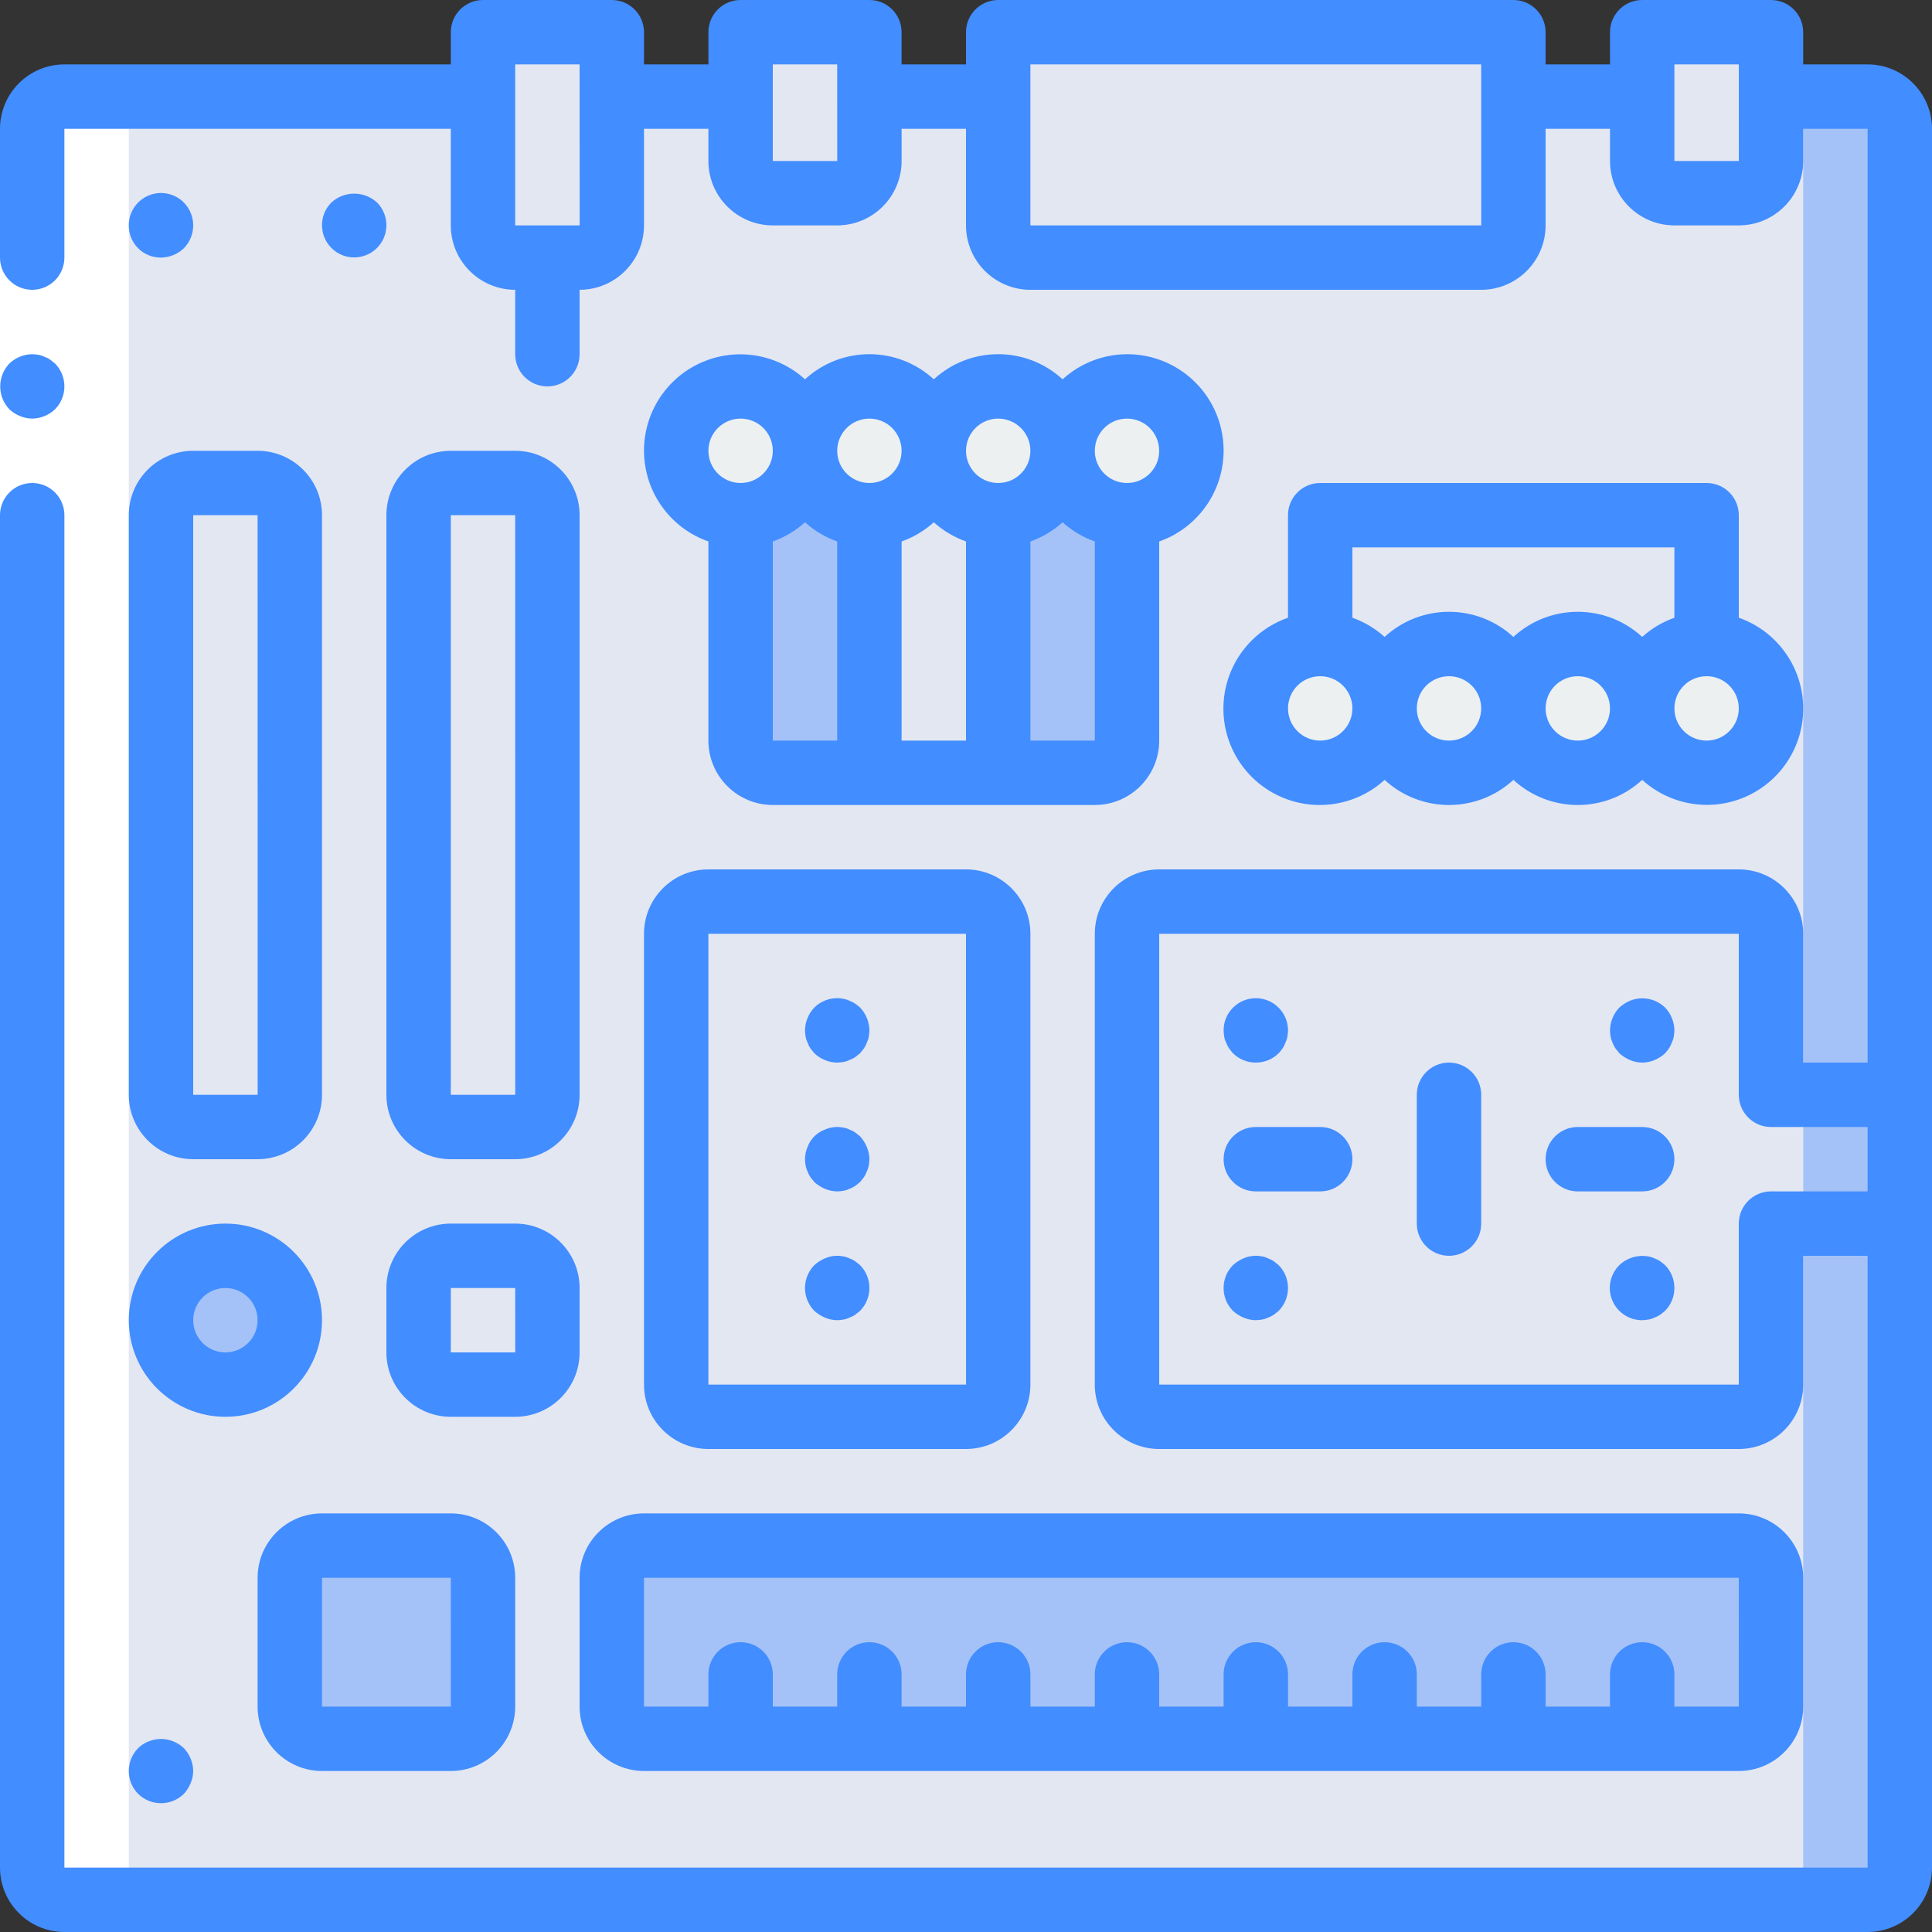 <?xml version="1.0" encoding="iso-8859-1"?>
<!-- Generator: Adobe Illustrator 19.0.0, SVG Export Plug-In . SVG Version: 6.00 Build 0)  -->
<svg version="1.1" id="Capa_1" xmlns="http://www.w3.org/2000/svg" xmlns:xlink="http://www.w3.org/1999/xlink" x="0px" y="0px"
	 viewBox="0 0 512 512" style="enable-background:new 0 0 512 512;" xml:space="preserve">
<rect x="0" y="0" width="512" height="512" fill="#333333" stroke="none"/>
<g>
	<g transform="translate(1 1)">
		<path style="fill:#A4C2F7;" d="M16.067,24.6h477.867c4.713,0,8.533,3.821,8.533,8.533v460.8c0,4.713-3.821,8.533-8.533,8.533
			H16.067c-4.713,0-8.533-3.821-8.533-8.533v-460.8C7.533,28.421,11.354,24.6,16.067,24.6z"/>
		<g>
			<path style="fill:#E3E7F2;" d="M16.067,24.6h452.267c4.713,0,8.533,3.821,8.533,8.533v460.8c0,4.713-3.821,8.533-8.533,8.533
				H16.067c-4.713,0-8.533-3.821-8.533-8.533v-460.8C7.533,28.421,11.354,24.6,16.067,24.6z"/>
			<path style="fill:#E3E7F2;" d="M263.533,7.533h136.533v51.2c0,4.713-3.82,8.533-8.533,8.533H272.067
				c-4.713,0-8.533-3.821-8.533-8.533V7.533z"/>
			<path style="fill:#E3E7F2;" d="M434.2,7.533h34.133v34.133c0,4.713-3.82,8.533-8.533,8.533h-17.067
				c-4.713,0-8.533-3.821-8.533-8.533V7.533z"/>
			<path style="fill:#E3E7F2;" d="M195.267,7.533H229.4v34.133c0,4.713-3.821,8.533-8.533,8.533H203.8
				c-4.713,0-8.533-3.821-8.533-8.533V7.533z"/>
			<path style="fill:#E3E7F2;" d="M50.2,127h17.067c4.713,0,8.533,3.821,8.533,8.533v153.6c0,4.713-3.821,8.533-8.533,8.533H50.2
				c-4.713,0-8.533-3.821-8.533-8.533v-153.6C41.667,130.821,45.487,127,50.2,127z"/>
			<path style="fill:#E3E7F2;" d="M118.467,127h17.067c4.713,0,8.533,3.821,8.533,8.533v153.6c0,4.713-3.821,8.533-8.533,8.533
				h-17.067c-4.713,0-8.533-3.821-8.533-8.533v-153.6C109.933,130.821,113.754,127,118.467,127z"/>
		</g>
		<g>
			<circle style="fill:#A4C2F7;" cx="58.733" cy="348.867" r="17.067"/>
			<path style="fill:#A4C2F7;" d="M84.333,408.6h34.133c4.713,0,8.533,3.82,8.533,8.533v34.133c0,4.713-3.821,8.533-8.533,8.533
				H84.333c-4.713,0-8.533-3.82-8.533-8.533v-34.133C75.8,412.421,79.621,408.6,84.333,408.6z"/>
		</g>
		<g>
			<path style="fill:#E3E7F2;" d="M118.467,331.8h17.067c4.713,0,8.533,3.82,8.533,8.533V357.4c0,4.713-3.821,8.533-8.533,8.533
				h-17.067c-4.713,0-8.533-3.82-8.533-8.533v-17.067C109.933,335.621,113.754,331.8,118.467,331.8z"/>
			<rect x="229.4" y="118.467" style="fill:#E3E7F2;" width="34.133" height="85.333"/>
		</g>
		<g>
			<path style="fill:#A4C2F7;" d="M195.267,118.467H229.4V203.8h-25.6c-4.707-0.014-8.519-3.826-8.533-8.533V118.467z"/>
			<path style="fill:#A4C2F7;" d="M297.667,118.467v76.8c-0.014,4.707-3.826,8.519-8.533,8.533h-25.6v-85.333H297.667z"/>
			<rect x="476.867" y="289.133" style="fill:#A4C2F7;" width="25.6" height="34.133"/>
		</g>
		<g>
			<path style="fill:#E3E7F2;" d="M476.867,289.133v34.133h-8.533v42.667c-0.014,4.707-3.826,8.519-8.533,8.533H306.2
				c-4.707-0.014-8.519-3.826-8.533-8.533V246.467c0.014-4.707,3.826-8.519,8.533-8.533h153.6c4.707,0.014,8.519,3.826,8.533,8.533
				v42.667H476.867z"/>
			<rect x="348.867" y="135.533" style="fill:#E3E7F2;" width="102.4" height="51.2"/>
			<path style="fill:#E3E7F2;" d="M186.733,237.933H255c4.713,0,8.533,3.821,8.533,8.533v119.467c0,4.713-3.821,8.533-8.533,8.533
				h-68.267c-4.713,0-8.533-3.82-8.533-8.533V246.467C178.2,241.754,182.021,237.933,186.733,237.933z"/>
		</g>
		<g>
			<path style="fill:#A4C2F7;" d="M169.667,408.6H459.8c4.713,0,8.533,3.82,8.533,8.533v34.133c0,4.713-3.82,8.533-8.533,8.533
				H169.667c-4.713,0-8.533-3.82-8.533-8.533v-34.133C161.133,412.421,164.954,408.6,169.667,408.6z"/>
			<path style="fill:#A4C2F7;" d="M169.667,408.6H434.2c4.713,0,8.533,3.82,8.533,8.533v34.133c0,4.713-3.821,8.533-8.533,8.533
				H169.667c-4.713,0-8.533-3.82-8.533-8.533v-34.133C161.133,412.421,164.954,408.6,169.667,408.6z"/>
		</g>
		<path style="fill:#E3E7F2;" d="M127,7.533h34.133v51.2c0,4.713-3.821,8.533-8.533,8.533h-17.067c-4.713,0-8.533-3.821-8.533-8.533
			V7.533z"/>
		<g>
			<circle style="fill:#ECF0F1;" cx="195.267" cy="118.467" r="17.067"/>
			<circle style="fill:#ECF0F1;" cx="229.4" cy="118.467" r="17.067"/>
			<circle style="fill:#ECF0F1;" cx="263.533" cy="118.467" r="17.067"/>
			<circle style="fill:#ECF0F1;" cx="297.667" cy="118.467" r="17.067"/>
			<circle style="fill:#ECF0F1;" cx="348.867" cy="186.733" r="17.067"/>
			<circle style="fill:#ECF0F1;" cx="383" cy="186.733" r="17.067"/>
			<circle style="fill:#ECF0F1;" cx="417.133" cy="186.733" r="17.067"/>
			<circle style="fill:#ECF0F1;" cx="451.267" cy="186.733" r="17.067"/>
		</g>
	</g>
	<path style="fill:#FFFFFF;" d="M17.067,503.467h25.6c-4.707-0.014-8.519-3.826-8.533-8.533v-460.8
		c0.014-4.707,3.826-8.519,8.533-8.533h-25.6c-4.707,0.014-8.519,3.826-8.533,8.533v460.8
		C8.547,499.64,12.36,503.453,17.067,503.467z"/>
	<g>
		<polygon style="fill:#FFFFFF;" points="17.067,34.133 17.067,145.067 17.067,494.933 0,494.933 0,145.067 0,34.133 		"/>
		<g>
			<path style="fill:#428DFF;" d="M8.533,110.933c2.259-0.034,4.422-0.918,6.059-2.475c3.3-3.365,3.3-8.752,0-12.117l-1.279-1.025
				c-0.476-0.324-0.993-0.583-1.538-0.771c-0.484-0.246-1.003-0.417-1.538-0.509c-0.563-0.096-1.133-0.153-1.704-0.171
				c-2.259,0.031-4.423,0.915-6.059,2.475c-3.222,3.397-3.222,8.721,0,12.117c0.815,0.77,1.77,1.379,2.813,1.792
				C6.314,110.688,7.417,110.92,8.533,110.933z"/>
			<path style="fill:#428DFF;" d="M17.067,512h477.867c9.422-0.009,17.057-7.645,17.067-17.067v-460.8
				c-0.009-9.422-7.645-17.057-17.067-17.067h-17.067V8.533c0-4.713-3.821-8.533-8.533-8.533H435.2
				c-4.713,0-8.533,3.821-8.533,8.533v8.533H409.6V8.533C409.6,3.821,405.78,0,401.067,0H264.533C259.821,0,256,3.821,256,8.533
				v8.533h-17.067V8.533c0-4.713-3.821-8.533-8.533-8.533h-34.133c-4.713,0-8.533,3.821-8.533,8.533v8.533h-17.067V8.533
				c0-4.713-3.821-8.533-8.533-8.533H128c-4.713,0-8.533,3.821-8.533,8.533v8.533h-102.4C7.645,17.076,0.009,24.712,0,34.133v34.133
				C0,72.98,3.821,76.8,8.533,76.8s8.533-3.82,8.533-8.533V34.133h102.4v25.6c0.009,9.422,7.645,17.057,17.067,17.067v17.067
				c0,4.713,3.821,8.533,8.533,8.533c4.713,0,8.533-3.821,8.533-8.533V76.8c9.422-0.009,17.057-7.645,17.067-17.067v-25.6h17.067
				v8.533c0.009,9.422,7.645,17.057,17.067,17.067h17.067c9.422-0.009,17.057-7.645,17.067-17.067v-8.533H256v25.6
				c0.009,9.422,7.645,17.057,17.067,17.067h119.467c9.422-0.009,17.057-7.645,17.067-17.067v-25.6h17.067v8.533
				c0.009,9.422,7.645,17.057,17.067,17.067H460.8c9.422-0.009,17.057-7.645,17.067-17.067v-8.533h17.067V281.6h-17.067v-34.133
				c-0.009-9.422-7.645-17.057-17.067-17.067H307.2c-9.422,0.009-17.057,7.645-17.067,17.067v119.467
				c0.009,9.422,7.645,17.057,17.067,17.067h153.6c9.422-0.009,17.057-7.645,17.067-17.067V332.8h17.067v162.133H17.067v-358.4
				c0-4.713-3.821-8.533-8.533-8.533S0,131.821,0,136.533v358.4C0.009,504.355,7.645,511.991,17.067,512z M136.533,59.733V17.067
				H153.6l0.003,8.521L153.6,25.6l0.003,0.012l0.01,34.121H136.533z M204.8,42.667v-25.6h17.071l0.003,8.499l-0.007,0.034
				l0.007,0.034l0.006,17.033H204.8z M273.067,59.733V17.067h119.467l0.003,8.521l-0.003,0.012l0.003,0.012l0.01,34.121H273.067z
				 M443.733,42.667v-25.6h17.071l0.003,8.499L460.8,25.6l0.007,0.034l0.006,17.033H443.733z M469.333,315.733
				c-4.713,0-8.533,3.821-8.533,8.533v42.667H307.2V247.467h153.6v42.667c0,4.713,3.821,8.533,8.533,8.533h25.6v17.067H469.333z"/>
			<path style="fill:#428DFF;" d="M87.808,53.675c-3.313,3.34-3.298,8.73,0.032,12.052c3.331,3.322,8.721,3.322,12.052,0
				c3.331-3.322,3.345-8.712,0.032-12.052C96.498,50.53,91.235,50.53,87.808,53.675z"/>
			<path style="fill:#428DFF;" d="M48.725,65.792c3.3-3.365,3.3-8.752,0-12.117c-2.441-2.462-6.129-3.201-9.331-1.872
				c-3.202,1.329-5.281,4.464-5.261,7.931c-0.022,2.27,0.87,4.453,2.475,6.058c1.605,1.605,3.788,2.497,6.058,2.475
				C44.925,68.233,47.089,67.349,48.725,65.792z"/>
			<path style="fill:#428DFF;" d="M34.133,290.133c0.009,9.422,7.645,17.057,17.067,17.067h17.067
				c9.422-0.009,17.057-7.645,17.067-17.067v-153.6c-0.009-9.422-7.645-17.057-17.067-17.067H51.2
				c-9.422,0.009-17.057,7.645-17.067,17.067V290.133z M51.2,136.533h17.067l0.012,153.6H51.2V136.533z"/>
			<path style="fill:#428DFF;" d="M136.533,119.467h-17.067c-9.422,0.009-17.057,7.645-17.067,17.067v153.6
				c0.009,9.422,7.645,17.057,17.067,17.067h17.067c9.422-0.009,17.057-7.645,17.067-17.067v-153.6
				C153.591,127.112,145.955,119.476,136.533,119.467z M119.467,290.133v-153.6h17.067l0.012,153.6H119.467z"/>
			<path style="fill:#428DFF;" d="M59.733,375.467c14.138,0,25.6-11.462,25.6-25.6c0-14.138-11.462-25.6-25.6-25.6
				s-25.6,11.462-25.6,25.6C34.149,363.999,45.601,375.451,59.733,375.467z M59.733,341.333c4.713,0,8.533,3.821,8.533,8.533
				c0,4.713-3.821,8.533-8.533,8.533s-8.533-3.821-8.533-8.533C51.206,345.156,55.023,341.339,59.733,341.333z"/>
			<path style="fill:#428DFF;" d="M68.267,418.133v34.133c0.009,9.422,7.645,17.057,17.067,17.067h34.133
				c9.422-0.009,17.057-7.645,17.067-17.067v-34.133c-0.009-9.422-7.645-17.057-17.067-17.067H85.333
				C75.912,401.076,68.276,408.712,68.267,418.133z M119.479,452.267H85.333v-34.133h34.133L119.479,452.267z"/>
			<path style="fill:#428DFF;" d="M153.6,341.333c-0.009-9.422-7.645-17.057-17.067-17.067h-17.067
				c-9.422,0.009-17.057,7.645-17.067,17.067V358.4c0.009,9.422,7.645,17.057,17.067,17.067h17.067
				c9.422-0.009,17.057-7.645,17.067-17.067V341.333z M119.467,358.4v-17.067h17.067l0.012,17.067H119.467z"/>
			<path style="fill:#428DFF;" d="M298.667,93.867c-6.319,0.02-12.404,2.394-17.067,6.658c-9.646-8.878-24.487-8.878-34.133,0
				c-9.646-8.878-24.487-8.878-34.133,0c-7.657-6.951-18.753-8.593-28.095-4.158c-9.342,4.436-15.083,14.072-14.536,24.399
				c0.547,10.327,7.273,19.303,17.031,22.728v52.773c0.009,9.422,7.645,17.057,17.067,17.067h85.333
				c9.422-0.009,17.057-7.645,17.067-17.067v-52.772c11.753-4.132,18.808-16.141,16.697-28.418S311.124,93.836,298.667,93.867z
				 M264.533,110.933c4.713,0,8.533,3.821,8.533,8.533c0,4.713-3.82,8.533-8.533,8.533S256,124.179,256,119.467
				C256.006,114.756,259.823,110.939,264.533,110.933z M238.933,143.494c3.151-1.119,6.05-2.847,8.533-5.086
				c2.483,2.239,5.383,3.966,8.533,5.085v52.773h-17.067V143.494z M230.4,110.933c4.713,0,8.533,3.821,8.533,8.533
				c0,4.713-3.821,8.533-8.533,8.533s-8.533-3.821-8.533-8.533C221.873,114.756,225.69,110.939,230.4,110.933z M196.267,110.933
				c4.713,0,8.533,3.821,8.533,8.533c0,4.713-3.821,8.533-8.533,8.533s-8.533-3.821-8.533-8.533
				C187.739,114.756,191.556,110.939,196.267,110.933z M204.8,143.494c3.151-1.119,6.05-2.847,8.533-5.086
				c2.483,2.239,5.383,3.966,8.533,5.085v52.773H204.8V143.494z M273.067,196.267v-52.772c3.151-1.119,6.05-2.847,8.533-5.086
				c2.483,2.239,5.383,3.966,8.533,5.085v52.773H273.067z M298.667,128c-4.713,0-8.533-3.821-8.533-8.533
				c0-4.713,3.82-8.533,8.533-8.533s8.533,3.821,8.533,8.533C307.194,124.177,303.377,127.994,298.667,128z"/>
			<path style="fill:#428DFF;" d="M324.946,276.308c0.187,0.544,0.447,1.062,0.771,1.538c0.341,0.425,0.683,0.85,1.025,1.279
				c3.365,3.3,8.752,3.3,12.117,0c0.366-0.405,0.707-0.833,1.021-1.279c0.324-0.476,0.583-0.993,0.771-1.538
				c0.245-0.485,0.418-1.003,0.512-1.537c0.098-0.563,0.155-1.133,0.171-1.704c0-4.713-3.82-8.533-8.533-8.533
				s-8.533,3.82-8.533,8.533c0.013,0.572,0.071,1.141,0.171,1.704C324.529,275.306,324.7,275.824,324.946,276.308z"/>
			<path style="fill:#428DFF;" d="M337.579,334.25c-0.476-0.324-0.993-0.583-1.538-0.771c-0.484-0.246-1.002-0.417-1.537-0.508
				c-1.663-0.348-3.393-0.171-4.95,0.508c-1.033,0.434-1.984,1.041-2.813,1.796c-3.3,3.365-3.3,8.752,0,12.117
				c0.83,0.752,1.781,1.358,2.813,1.792c1.027,0.438,2.13,0.67,3.246,0.683c0.571-0.016,1.141-0.073,1.704-0.171
				c0.535-0.095,1.053-0.268,1.537-0.513c0.544-0.187,1.062-0.447,1.538-0.771c0.425-0.337,0.85-0.679,1.279-1.021
				c3.3-3.365,3.3-8.752,0-12.117C338.429,334.933,338.004,334.592,337.579,334.25z"/>
			<path style="fill:#428DFF;" d="M431.954,265.213c-1.033,0.434-1.984,1.041-2.813,1.796c-1.559,1.635-2.443,3.799-2.475,6.059
				c0.014,0.572,0.071,1.141,0.171,1.704c0.091,0.535,0.263,1.053,0.508,1.537c0.187,0.544,0.447,1.062,0.771,1.538
				c0.341,0.425,0.683,0.85,1.025,1.279c0.83,0.752,1.781,1.358,2.813,1.792c1.027,0.438,2.13,0.67,3.246,0.683
				c2.259-0.034,4.422-0.918,6.059-2.475c0.366-0.405,0.707-0.833,1.021-1.279c0.324-0.476,0.583-0.993,0.771-1.538
				c0.245-0.485,0.418-1.003,0.512-1.537c0.098-0.563,0.155-1.133,0.171-1.705c-0.033-2.259-0.917-4.422-2.475-6.059
				C438.786,264.621,435.138,263.917,431.954,265.213z"/>
			<path style="fill:#428DFF;" d="M439.979,334.25c-0.476-0.324-0.993-0.583-1.538-0.771c-0.508-0.258-1.056-0.43-1.621-0.508
				c-2.781-0.506-5.636,0.35-7.679,2.304c-2.461,2.441-3.201,6.129-1.872,9.331c1.329,3.202,4.464,5.281,7.93,5.261
				c0.544-0.016,1.086-0.073,1.621-0.171c0.564-0.082,1.112-0.255,1.621-0.513c0.544-0.187,1.062-0.447,1.538-0.771
				c0.425-0.337,0.85-0.679,1.279-1.021c3.3-3.365,3.3-8.752,0-12.117C440.829,334.933,440.404,334.592,439.979,334.25z"/>
			<path style="fill:#428DFF;" d="M384,281.6c-4.713,0-8.533,3.821-8.533,8.533v34.133c0,4.713,3.821,8.533,8.533,8.533
				s8.533-3.82,8.533-8.533v-34.133C392.533,285.421,388.713,281.6,384,281.6z"/>
			<path style="fill:#428DFF;" d="M349.867,298.667H332.8c-4.713,0-8.533,3.82-8.533,8.533s3.82,8.533,8.533,8.533h17.067
				c4.713,0,8.533-3.82,8.533-8.533S354.579,298.667,349.867,298.667z"/>
			<path style="fill:#428DFF;" d="M435.2,298.667h-17.067c-4.713,0-8.533,3.82-8.533,8.533s3.82,8.533,8.533,8.533H435.2
				c4.713,0,8.533-3.82,8.533-8.533S439.913,298.667,435.2,298.667z"/>
			<path style="fill:#428DFF;" d="M452.267,128h-102.4c-4.713,0-8.533,3.821-8.533,8.533v27.172
				c-9.78,3.411-16.528,12.394-17.082,22.736c-0.554,10.343,5.196,19.995,14.556,24.431c9.359,4.437,20.471,2.778,28.127-4.198
				c9.646,8.878,24.487,8.878,34.133,0c9.646,8.878,24.487,8.878,34.133,0c7.657,6.951,18.753,8.593,28.095,4.157
				c9.342-4.436,15.083-14.072,14.536-24.399s-7.273-19.303-17.031-22.728v-27.172C460.8,131.821,456.98,128,452.267,128z
				 M443.733,145.067v18.639c-3.151,1.119-6.05,2.847-8.533,5.086c-9.646-8.878-24.487-8.878-34.133,0
				c-9.646-8.878-24.487-8.878-34.133,0c-2.483-2.239-5.383-3.967-8.533-5.086v-18.639H443.733z M349.867,196.267
				c-4.713,0-8.533-3.821-8.533-8.533c0-4.713,3.821-8.533,8.533-8.533c4.713,0,8.533,3.821,8.533,8.533
				C358.394,192.444,354.577,196.261,349.867,196.267z M384,196.267c-4.713,0-8.533-3.821-8.533-8.533
				c0-4.713,3.821-8.533,8.533-8.533s8.533,3.821,8.533,8.533C392.527,192.444,388.71,196.261,384,196.267z M418.133,196.267
				c-4.713,0-8.533-3.821-8.533-8.533c0-4.713,3.82-8.533,8.533-8.533s8.533,3.821,8.533,8.533
				C426.661,192.444,422.844,196.261,418.133,196.267z M452.267,196.267c-4.713,0-8.533-3.821-8.533-8.533
				c0-4.713,3.82-8.533,8.533-8.533s8.533,3.821,8.533,8.533C460.794,192.444,456.977,196.261,452.267,196.267z"/>
			<path style="fill:#428DFF;" d="M170.667,366.933c0.009,9.422,7.645,17.057,17.067,17.067H256
				c9.422-0.009,17.057-7.645,17.067-17.067V247.467c-0.009-9.422-7.645-17.057-17.067-17.067h-68.267
				c-9.422,0.009-17.057,7.645-17.067,17.067V366.933z M187.733,247.467H256l0.012,119.467h-68.279V247.467z"/>
			<path style="fill:#428DFF;" d="M226.646,265.983c-0.476-0.324-0.993-0.583-1.538-0.771c-0.484-0.246-1.002-0.417-1.537-0.508
				c-2.81-0.574-5.721,0.29-7.763,2.304c-1.559,1.635-2.443,3.799-2.475,6.059c0.014,0.572,0.071,1.141,0.171,1.704
				c0.091,0.535,0.263,1.053,0.508,1.537c0.187,0.544,0.447,1.062,0.771,1.538c0.341,0.425,0.683,0.85,1.025,1.279
				c1.636,1.558,3.8,2.441,6.059,2.475c0.571-0.016,1.141-0.073,1.704-0.171c0.535-0.095,1.053-0.268,1.537-0.513
				c0.544-0.187,1.062-0.447,1.538-0.771c0.425-0.337,0.85-0.679,1.279-1.021c0.341-0.429,0.683-0.854,1.021-1.279
				c0.324-0.476,0.583-0.993,0.771-1.538c0.245-0.485,0.418-1.003,0.513-1.537c0.098-0.563,0.155-1.133,0.171-1.704
				c-0.033-2.259-0.917-4.422-2.475-6.059C227.52,266.641,227.092,266.299,226.646,265.983z"/>
			<path style="fill:#428DFF;" d="M227.925,301.141c-0.429-0.341-0.854-0.683-1.279-1.025c-0.476-0.324-0.993-0.583-1.538-0.771
				c-0.484-0.246-1.002-0.417-1.537-0.508c-1.663-0.348-3.393-0.171-4.95,0.508c-2.139,0.784-3.824,2.469-4.608,4.608
				c-0.437,1.027-0.668,2.13-0.68,3.247c0.014,0.572,0.071,1.141,0.171,1.704c0.091,0.535,0.263,1.053,0.508,1.537
				c0.187,0.544,0.447,1.062,0.771,1.538c0.341,0.425,0.683,0.85,1.025,1.279c0.83,0.752,1.781,1.358,2.813,1.792
				c1.027,0.438,2.13,0.67,3.246,0.683c0.571-0.016,1.141-0.073,1.704-0.171c0.535-0.095,1.053-0.268,1.537-0.513
				c0.544-0.187,1.062-0.447,1.538-0.771c0.425-0.338,0.85-0.679,1.279-1.021c0.341-0.429,0.683-0.854,1.021-1.279
				c0.324-0.476,0.583-0.993,0.771-1.538c0.245-0.485,0.418-1.003,0.513-1.537c0.098-0.563,0.155-1.133,0.171-1.704
				c-0.013-1.116-0.245-2.219-0.683-3.246C229.283,302.922,228.677,301.971,227.925,301.141z"/>
			<path style="fill:#428DFF;" d="M226.646,334.25c-0.476-0.324-0.993-0.583-1.538-0.771c-0.484-0.246-1.002-0.417-1.537-0.508
				c-1.663-0.348-3.393-0.171-4.95,0.508c-1.033,0.434-1.984,1.041-2.813,1.796c-3.3,3.365-3.3,8.752,0,12.117
				c0.83,0.752,1.781,1.358,2.813,1.792c1.027,0.438,2.13,0.67,3.246,0.683c0.571-0.016,1.141-0.073,1.704-0.171
				c0.535-0.095,1.053-0.268,1.537-0.513c0.544-0.187,1.062-0.447,1.538-0.771c0.425-0.337,0.85-0.679,1.279-1.021
				c3.3-3.365,3.3-8.752,0-12.117C227.496,334.933,227.071,334.592,226.646,334.25z"/>
			<path style="fill:#428DFF;" d="M153.6,418.133v34.133c0.009,9.422,7.645,17.057,17.067,17.067H460.8
				c9.422-0.009,17.057-7.645,17.067-17.067v-34.133c-0.009-9.422-7.645-17.057-17.067-17.067H170.667
				C161.245,401.076,153.609,408.712,153.6,418.133z M460.813,452.267h-17.079v-8.533c0-4.713-3.821-8.533-8.533-8.533
				s-8.533,3.821-8.533,8.533v8.533H409.6v-8.533c0-4.713-3.821-8.533-8.533-8.533s-8.533,3.821-8.533,8.533v8.533h-17.067v-8.533
				c0-4.713-3.82-8.533-8.533-8.533s-8.533,3.821-8.533,8.533v8.533h-17.067v-8.533c0-4.713-3.82-8.533-8.533-8.533
				s-8.533,3.821-8.533,8.533v8.533H307.2v-8.533c0-4.713-3.82-8.533-8.533-8.533s-8.533,3.821-8.533,8.533v8.533h-17.067v-8.533
				c0-4.713-3.82-8.533-8.533-8.533S256,439.021,256,443.733v8.533h-17.067v-8.533c0-4.713-3.821-8.533-8.533-8.533
				s-8.533,3.821-8.533,8.533v8.533H204.8v-8.533c0-4.713-3.821-8.533-8.533-8.533s-8.533,3.821-8.533,8.533v8.533h-17.067v-34.133
				H460.8L460.813,452.267z"/>
			<path style="fill:#428DFF;" d="M36.608,475.392c3.365,3.3,8.752,3.3,12.117,0c0.752-0.831,1.358-1.783,1.792-2.817
				c0.438-1.026,0.67-2.127,0.683-3.242c-0.033-2.259-0.917-4.422-2.475-6.059c-0.816-0.772-1.772-1.382-2.817-1.796
				c-2.079-0.85-4.409-0.85-6.487,0c-1.054,0.393-2.013,1.005-2.813,1.796C33.308,466.639,33.308,472.027,36.608,475.392
				L36.608,475.392z"/>
		</g>
	</g>
</g>
<g>
</g>
<g>
</g>
<g>
</g>
<g>
</g>
<g>
</g>
<g>
</g>
<g>
</g>
<g>
</g>
<g>
</g>
<g>
</g>
<g>
</g>
<g>
</g>
<g>
</g>
<g>
</g>
<g>
</g>
</svg>
